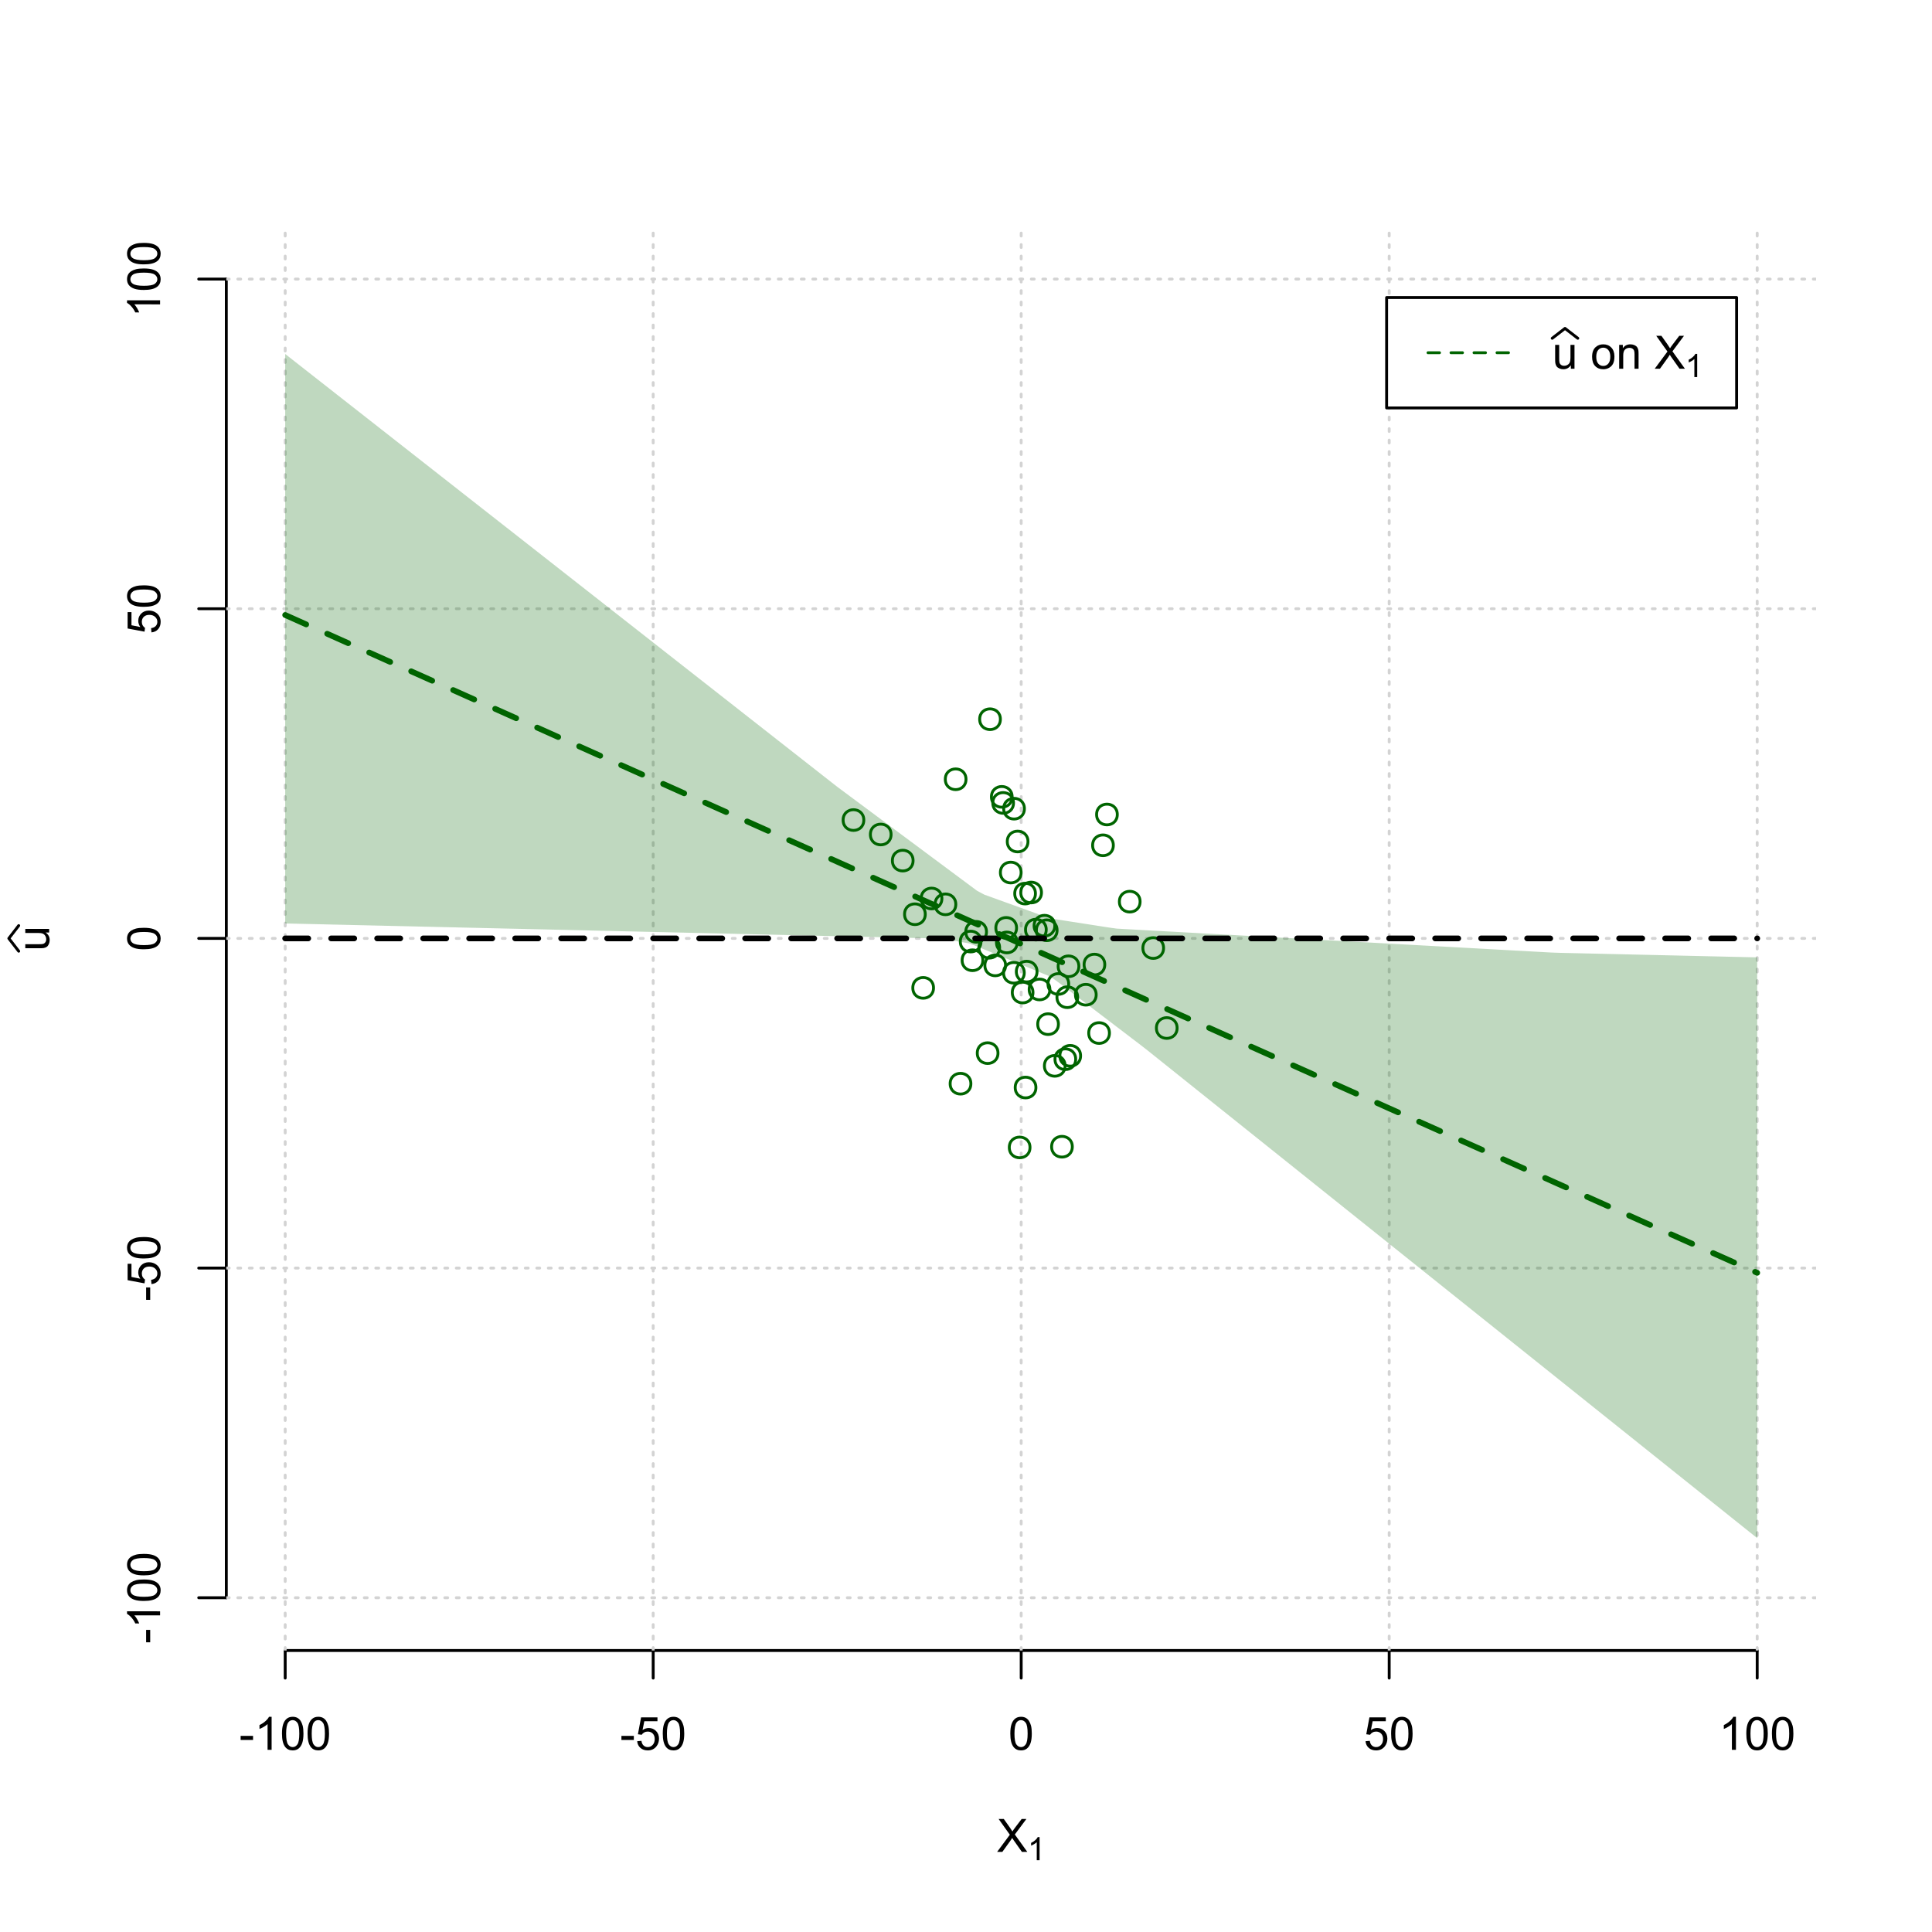 <?xml version="1.0" encoding="UTF-8"?>
<svg xmlns="http://www.w3.org/2000/svg" xmlns:xlink="http://www.w3.org/1999/xlink" width="504pt" height="504pt" viewBox="0 0 504 504" version="1.1">
<defs>
<g>
<symbol overflow="visible" id="glyph0-0">
<path style="stroke:none;" d="M 1.5 0 L 1.5 -7.5 L 7.5 -7.5 L 7.5 0 Z M 1.688 -0.188 L 7.312 -0.188 L 7.312 -7.312 L 1.688 -7.312 Z M 1.688 -0.188 "/>
</symbol>
<symbol overflow="visible" id="glyph0-1">
<path style="stroke:none;" d="M 0.055 0 L 3.375 -4.477 L 0.445 -8.59 L 1.797 -8.59 L 3.359 -6.387 C 3.68 -5.93 3.91 -5.578 4.047 -5.332 C 4.238 -5.645 4.465 -5.969 4.727 -6.312 L 6.457 -8.59 L 7.695 -8.59 L 4.676 -4.539 L 7.93 0 L 6.523 0 L 4.359 -3.062 C 4.238 -3.238 4.113 -3.43 3.984 -3.641 C 3.789 -3.324 3.652 -3.109 3.574 -2.992 L 1.418 0 Z M 0.055 0 "/>
</symbol>
<symbol overflow="visible" id="glyph0-2">
<path style="stroke:none;" d="M 0.383 -2.578 L 0.383 -3.641 L 3.621 -3.641 L 3.621 -2.578 Z M 0.383 -2.578 "/>
</symbol>
<symbol overflow="visible" id="glyph0-3">
<path style="stroke:none;" d="M 4.469 0 L 3.414 0 L 3.414 -6.719 C 3.16 -6.477 2.828 -6.234 2.414 -5.996 C 2 -5.75 1.629 -5.57 1.305 -5.449 L 1.305 -6.469 C 1.895 -6.742 2.41 -7.078 2.852 -7.477 C 3.293 -7.871 3.605 -8.254 3.789 -8.625 L 4.469 -8.625 Z M 4.469 0 "/>
</symbol>
<symbol overflow="visible" id="glyph0-4">
<path style="stroke:none;" d="M 0.5 -4.234 C 0.496 -5.246 0.602 -6.062 0.812 -6.688 C 1.02 -7.305 1.328 -7.785 1.742 -8.121 C 2.148 -8.457 2.668 -8.625 3.297 -8.625 C 3.758 -8.625 4.164 -8.531 4.512 -8.348 C 4.855 -8.16 5.141 -7.891 5.371 -7.543 C 5.594 -7.191 5.773 -6.766 5.906 -6.266 C 6.035 -5.762 6.098 -5.086 6.102 -4.234 C 6.098 -3.227 5.996 -2.414 5.789 -1.797 C 5.578 -1.176 5.266 -0.695 4.859 -0.359 C 4.445 -0.02 3.926 0.145 3.297 0.148 C 2.465 0.145 1.816 -0.148 1.348 -0.742 C 0.781 -1.457 0.496 -2.621 0.5 -4.234 Z M 1.582 -4.234 C 1.582 -2.824 1.746 -1.887 2.074 -1.418 C 2.402 -0.949 2.809 -0.715 3.297 -0.719 C 3.777 -0.715 4.184 -0.949 4.52 -1.422 C 4.848 -1.887 5.016 -2.824 5.016 -4.234 C 5.016 -5.648 4.848 -6.59 4.52 -7.055 C 4.184 -7.516 3.773 -7.746 3.289 -7.75 C 2.801 -7.746 2.414 -7.543 2.125 -7.137 C 1.762 -6.613 1.582 -5.645 1.582 -4.234 Z M 1.582 -4.234 "/>
</symbol>
<symbol overflow="visible" id="glyph0-5">
<path style="stroke:none;" d="M 0.5 -2.25 L 1.605 -2.344 C 1.684 -1.805 1.871 -1.398 2.176 -1.125 C 2.473 -0.852 2.836 -0.715 3.258 -0.719 C 3.766 -0.715 4.195 -0.906 4.547 -1.293 C 4.898 -1.672 5.074 -2.18 5.074 -2.82 C 5.074 -3.414 4.902 -3.891 4.566 -4.242 C 4.227 -4.59 3.785 -4.762 3.242 -4.766 C 2.898 -4.762 2.594 -4.684 2.32 -4.531 C 2.047 -4.375 1.832 -4.176 1.676 -3.93 L 0.688 -4.062 L 1.516 -8.473 L 5.789 -8.473 L 5.789 -7.465 L 2.359 -7.465 L 1.898 -5.156 C 2.414 -5.516 2.953 -5.695 3.523 -5.695 C 4.27 -5.695 4.902 -5.434 5.422 -4.914 C 5.934 -4.395 6.191 -3.727 6.195 -2.914 C 6.191 -2.133 5.965 -1.461 5.516 -0.898 C 4.961 -0.199 4.211 0.145 3.258 0.148 C 2.477 0.145 1.836 -0.07 1.344 -0.508 C 0.844 -0.941 0.562 -1.523 0.5 -2.25 Z M 0.5 -2.25 "/>
</symbol>
<symbol overflow="visible" id="glyph0-6">
<path style="stroke:none;" d="M 4.867 0 L 4.867 -0.914 C 4.379 -0.211 3.723 0.141 2.895 0.141 C 2.527 0.141 2.184 0.07 1.867 -0.07 C 1.547 -0.211 1.309 -0.387 1.156 -0.602 C 1 -0.812 0.895 -1.074 0.832 -1.383 C 0.785 -1.59 0.762 -1.918 0.766 -2.367 L 0.766 -6.223 L 1.82 -6.223 L 1.82 -2.773 C 1.816 -2.219 1.84 -1.848 1.887 -1.656 C 1.949 -1.379 2.09 -1.16 2.309 -1.004 C 2.523 -0.84 2.789 -0.762 3.105 -0.766 C 3.418 -0.762 3.715 -0.844 3.996 -1.008 C 4.273 -1.172 4.469 -1.391 4.586 -1.672 C 4.699 -1.949 4.758 -2.355 4.758 -2.891 L 4.758 -6.223 L 5.812 -6.223 L 5.812 0 Z M 4.867 0 "/>
</symbol>
<symbol overflow="visible" id="glyph0-7">
<path style="stroke:none;" d=""/>
</symbol>
<symbol overflow="visible" id="glyph0-8">
<path style="stroke:none;" d="M 0.398 -3.109 C 0.398 -4.262 0.719 -5.117 1.359 -5.672 C 1.895 -6.133 2.547 -6.363 3.316 -6.363 C 4.172 -6.363 4.871 -6.082 5.414 -5.52 C 5.953 -4.957 6.223 -4.184 6.227 -3.199 C 6.223 -2.398 6.102 -1.766 5.867 -1.309 C 5.625 -0.848 5.277 -0.492 4.82 -0.238 C 4.359 0.016 3.859 0.141 3.316 0.141 C 2.441 0.141 1.734 -0.137 1.203 -0.695 C 0.664 -1.254 0.398 -2.059 0.398 -3.109 Z M 1.484 -3.109 C 1.48 -2.309 1.656 -1.711 2.004 -1.32 C 2.348 -0.922 2.785 -0.727 3.316 -0.727 C 3.84 -0.727 4.273 -0.926 4.621 -1.324 C 4.969 -1.723 5.145 -2.328 5.145 -3.148 C 5.145 -3.914 4.969 -4.496 4.617 -4.895 C 4.266 -5.289 3.832 -5.488 3.316 -5.492 C 2.785 -5.488 2.348 -5.293 2.004 -4.898 C 1.656 -4.5 1.48 -3.902 1.484 -3.109 Z M 1.484 -3.109 "/>
</symbol>
<symbol overflow="visible" id="glyph0-9">
<path style="stroke:none;" d="M 0.789 0 L 0.789 -6.223 L 1.742 -6.223 L 1.742 -5.336 C 2.195 -6.02 2.855 -6.363 3.719 -6.363 C 4.09 -6.363 4.434 -6.293 4.754 -6.16 C 5.066 -6.023 5.305 -5.848 5.461 -5.633 C 5.617 -5.41 5.727 -5.152 5.789 -4.852 C 5.828 -4.656 5.848 -4.312 5.848 -3.828 L 5.848 0 L 4.793 0 L 4.793 -3.785 C 4.793 -4.215 4.75 -4.535 4.668 -4.75 C 4.586 -4.961 4.441 -5.129 4.234 -5.258 C 4.023 -5.383 3.777 -5.449 3.5 -5.449 C 3.047 -5.449 2.66 -5.305 2.332 -5.02 C 2.004 -4.734 1.84 -4.195 1.844 -3.398 L 1.844 0 Z M 0.789 0 "/>
</symbol>
<symbol overflow="visible" id="glyph1-0">
<path style="stroke:none;" d="M 1.051 0 L 1.051 -5.25 L 5.25 -5.25 L 5.25 0 Z M 1.18 -0.133 L 5.117 -0.133 L 5.117 -5.117 L 1.18 -5.117 Z M 1.18 -0.133 "/>
</symbol>
<symbol overflow="visible" id="glyph1-1">
<path style="stroke:none;" d="M 3.129 0 L 2.391 0 L 2.391 -4.703 C 2.211 -4.531 1.977 -4.363 1.691 -4.195 C 1.398 -4.023 1.141 -3.895 0.914 -3.812 L 0.914 -4.527 C 1.328 -4.719 1.688 -4.953 1.996 -5.234 C 2.305 -5.508 2.523 -5.777 2.652 -6.039 L 3.129 -6.039 Z M 3.129 0 "/>
</symbol>
<symbol overflow="visible" id="glyph2-0">
<path style="stroke:none;" d="M 0 -1.5 L -7.5 -1.5 L -7.5 -7.5 L 0 -7.5 Z M -0.188 -1.688 L -0.188 -7.312 L -7.312 -7.312 L -7.312 -1.688 Z M -0.188 -1.688 "/>
</symbol>
<symbol overflow="visible" id="glyph2-1">
<path style="stroke:none;" d="M 0 -4.867 L -0.914 -4.867 C -0.211 -4.379 0.141 -3.723 0.141 -2.895 C 0.141 -2.527 0.07 -2.184 -0.07 -1.867 C -0.211 -1.547 -0.387 -1.309 -0.598 -1.156 C -0.809 -1 -1.07 -0.895 -1.383 -0.832 C -1.59 -0.789 -1.918 -0.766 -2.367 -0.77 L -6.223 -0.77 L -6.223 -1.824 L -2.773 -1.824 C -2.219 -1.82 -1.848 -1.844 -1.656 -1.887 C -1.379 -1.949 -1.16 -2.09 -1.004 -2.309 C -0.84 -2.523 -0.762 -2.789 -0.766 -3.105 C -0.762 -3.418 -0.844 -3.715 -1.008 -3.996 C -1.172 -4.273 -1.391 -4.469 -1.672 -4.586 C -1.945 -4.699 -2.352 -4.758 -2.887 -4.758 L -6.223 -4.758 L -6.223 -5.812 L 0 -5.812 Z M 0 -4.867 "/>
</symbol>
<symbol overflow="visible" id="glyph2-2">
<path style="stroke:none;" d="M -2.578 -0.383 L -3.641 -0.383 L -3.641 -3.621 L -2.578 -3.621 Z M -2.578 -0.383 "/>
</symbol>
<symbol overflow="visible" id="glyph2-3">
<path style="stroke:none;" d="M 0 -4.469 L 0 -3.414 L -6.719 -3.418 C -6.477 -3.16 -6.234 -2.828 -5.996 -2.418 C -5.75 -2.004 -5.57 -1.633 -5.449 -1.309 L -6.469 -1.309 C -6.742 -1.895 -7.078 -2.41 -7.477 -2.852 C -7.871 -3.293 -8.254 -3.605 -8.625 -3.793 L -8.625 -4.473 Z M 0 -4.469 "/>
</symbol>
<symbol overflow="visible" id="glyph2-4">
<path style="stroke:none;" d="M -4.234 -0.5 C -5.246 -0.496 -6.062 -0.602 -6.688 -0.812 C -7.305 -1.02 -7.785 -1.328 -8.121 -1.742 C -8.457 -2.152 -8.625 -2.672 -8.625 -3.301 C -8.625 -3.758 -8.531 -4.164 -8.348 -4.512 C -8.16 -4.859 -7.891 -5.145 -7.543 -5.371 C -7.191 -5.594 -6.766 -5.773 -6.266 -5.906 C -5.762 -6.035 -5.086 -6.098 -4.234 -6.102 C -3.223 -6.098 -2.41 -5.996 -1.793 -5.789 C -1.176 -5.578 -0.695 -5.266 -0.359 -4.859 C -0.02 -4.445 0.145 -3.926 0.148 -3.297 C 0.145 -2.465 -0.148 -1.816 -0.742 -1.348 C -1.457 -0.781 -2.621 -0.496 -4.234 -0.5 Z M -4.234 -1.582 C -2.824 -1.582 -1.887 -1.746 -1.418 -2.074 C -0.949 -2.402 -0.715 -2.809 -0.719 -3.297 C -0.715 -3.777 -0.949 -4.184 -1.422 -4.52 C -1.887 -4.848 -2.824 -5.016 -4.234 -5.016 C -5.648 -5.016 -6.59 -4.848 -7.055 -4.52 C -7.516 -4.188 -7.746 -3.777 -7.75 -3.289 C -7.746 -2.801 -7.543 -2.414 -7.137 -2.129 C -6.613 -1.762 -5.645 -1.582 -4.234 -1.582 Z M -4.234 -1.582 "/>
</symbol>
<symbol overflow="visible" id="glyph2-5">
<path style="stroke:none;" d="M -2.25 -0.5 L -2.344 -1.605 C -1.805 -1.684 -1.398 -1.871 -1.125 -2.176 C -0.852 -2.473 -0.715 -2.836 -0.719 -3.258 C -0.715 -3.766 -0.906 -4.195 -1.293 -4.547 C -1.672 -4.898 -2.18 -5.074 -2.816 -5.074 C -3.414 -5.074 -3.891 -4.902 -4.242 -4.566 C -4.59 -4.227 -4.762 -3.785 -4.766 -3.242 C -4.762 -2.898 -4.684 -2.594 -4.531 -2.32 C -4.375 -2.047 -4.176 -1.832 -3.93 -1.676 L -4.062 -0.688 L -8.473 -1.52 L -8.473 -5.789 L -7.465 -5.789 L -7.465 -2.363 L -5.156 -1.898 C -5.516 -2.414 -5.695 -2.953 -5.695 -3.523 C -5.695 -4.27 -5.434 -4.902 -4.914 -5.422 C -4.395 -5.934 -3.727 -6.191 -2.91 -6.195 C -2.133 -6.191 -1.461 -5.965 -0.895 -5.516 C -0.199 -4.961 0.145 -4.211 0.148 -3.258 C 0.145 -2.477 -0.07 -1.836 -0.508 -1.344 C -0.941 -0.848 -1.523 -0.566 -2.25 -0.5 Z M -2.25 -0.5 "/>
</symbol>
</g>
<clipPath id="clip1">
  <path d="M 74 59.039 L 75 59.039 L 75 430.559 L 74 430.559 Z M 74 59.039 "/>
</clipPath>
<clipPath id="clip2">
  <path d="M 170 59.039 L 171 59.039 L 171 430.559 L 170 430.559 Z M 170 59.039 "/>
</clipPath>
<clipPath id="clip3">
  <path d="M 266 59.039 L 267 59.039 L 267 430.559 L 266 430.559 Z M 266 59.039 "/>
</clipPath>
<clipPath id="clip4">
  <path d="M 362 59.039 L 363 59.039 L 363 430.559 L 362 430.559 Z M 362 59.039 "/>
</clipPath>
<clipPath id="clip5">
  <path d="M 458 59.039 L 459 59.039 L 459 430.559 L 458 430.559 Z M 458 59.039 "/>
</clipPath>
<clipPath id="clip6">
  <path d="M 59.039 416 L 473.758 416 L 473.758 418 L 59.039 418 Z M 59.039 416 "/>
</clipPath>
<clipPath id="clip7">
  <path d="M 59.039 330 L 473.758 330 L 473.758 332 L 59.039 332 Z M 59.039 330 "/>
</clipPath>
<clipPath id="clip8">
  <path d="M 59.039 244 L 473.758 244 L 473.758 246 L 59.039 246 Z M 59.039 244 "/>
</clipPath>
<clipPath id="clip9">
  <path d="M 59.039 158 L 473.758 158 L 473.758 160 L 59.039 160 Z M 59.039 158 "/>
</clipPath>
<clipPath id="clip10">
  <path d="M 59.039 72 L 473.758 72 L 473.758 74 L 59.039 74 Z M 59.039 72 "/>
</clipPath>
</defs>
<g id="surface2046">
<rect x="0" y="0" width="504" height="504" style="fill:rgb(100%,100%,100%);fill-opacity:1;stroke:none;"/>
<g style="fill:rgb(0%,0%,0%);fill-opacity:1;">
  <use xlink:href="#glyph0-1" x="260.062" y="483.102"/>
</g>
<g style="fill:rgb(0%,0%,0%);fill-opacity:1;">
  <use xlink:href="#glyph1-1" x="268.066" y="485.281"/>
</g>
<g style="fill:rgb(0%,0%,0%);fill-opacity:1;">
  <use xlink:href="#glyph2-1" x="12.82" y="248.137"/>
</g>
<path style="fill:none;stroke-width:0.75;stroke-linecap:round;stroke-linejoin:round;stroke:rgb(0%,0%,0%);stroke-opacity:1;stroke-miterlimit:10;" d="M 4.879 248.137 L 2.301 244.801 L 4.879 241.465 "/>
<path style="fill:none;stroke-width:0.75;stroke-linecap:round;stroke-linejoin:round;stroke:rgb(0%,0%,0%);stroke-opacity:1;stroke-miterlimit:10;" d="M 74.398 430.559 L 458.398 430.559 "/>
<path style="fill:none;stroke-width:0.75;stroke-linecap:round;stroke-linejoin:round;stroke:rgb(0%,0%,0%);stroke-opacity:1;stroke-miterlimit:10;" d="M 74.398 430.559 L 74.398 437.762 "/>
<path style="fill:none;stroke-width:0.75;stroke-linecap:round;stroke-linejoin:round;stroke:rgb(0%,0%,0%);stroke-opacity:1;stroke-miterlimit:10;" d="M 170.398 430.559 L 170.398 437.762 "/>
<path style="fill:none;stroke-width:0.75;stroke-linecap:round;stroke-linejoin:round;stroke:rgb(0%,0%,0%);stroke-opacity:1;stroke-miterlimit:10;" d="M 266.398 430.559 L 266.398 437.762 "/>
<path style="fill:none;stroke-width:0.75;stroke-linecap:round;stroke-linejoin:round;stroke:rgb(0%,0%,0%);stroke-opacity:1;stroke-miterlimit:10;" d="M 362.398 430.559 L 362.398 437.762 "/>
<path style="fill:none;stroke-width:0.75;stroke-linecap:round;stroke-linejoin:round;stroke:rgb(0%,0%,0%);stroke-opacity:1;stroke-miterlimit:10;" d="M 458.398 430.559 L 458.398 437.762 "/>
<g style="fill:rgb(0%,0%,0%);fill-opacity:1;">
  <use xlink:href="#glyph0-2" x="62.391" y="456.48"/>
  <use xlink:href="#glyph0-3" x="66.387" y="456.48"/>
  <use xlink:href="#glyph0-4" x="73.061" y="456.48"/>
  <use xlink:href="#glyph0-4" x="79.734" y="456.48"/>
</g>
<g style="fill:rgb(0%,0%,0%);fill-opacity:1;">
  <use xlink:href="#glyph0-2" x="161.727" y="456.48"/>
  <use xlink:href="#glyph0-5" x="165.723" y="456.48"/>
  <use xlink:href="#glyph0-4" x="172.396" y="456.48"/>
</g>
<g style="fill:rgb(0%,0%,0%);fill-opacity:1;">
  <use xlink:href="#glyph0-4" x="263.062" y="456.48"/>
</g>
<g style="fill:rgb(0%,0%,0%);fill-opacity:1;">
  <use xlink:href="#glyph0-5" x="355.727" y="456.48"/>
  <use xlink:href="#glyph0-4" x="362.4" y="456.48"/>
</g>
<g style="fill:rgb(0%,0%,0%);fill-opacity:1;">
  <use xlink:href="#glyph0-3" x="448.387" y="456.48"/>
  <use xlink:href="#glyph0-4" x="455.061" y="456.48"/>
  <use xlink:href="#glyph0-4" x="461.734" y="456.48"/>
</g>
<path style="fill:none;stroke-width:0.75;stroke-linecap:round;stroke-linejoin:round;stroke:rgb(0%,0%,0%);stroke-opacity:1;stroke-miterlimit:10;" d="M 59.039 416.801 L 59.039 72.801 "/>
<path style="fill:none;stroke-width:0.75;stroke-linecap:round;stroke-linejoin:round;stroke:rgb(0%,0%,0%);stroke-opacity:1;stroke-miterlimit:10;" d="M 59.039 416.801 L 51.84 416.801 "/>
<path style="fill:none;stroke-width:0.75;stroke-linecap:round;stroke-linejoin:round;stroke:rgb(0%,0%,0%);stroke-opacity:1;stroke-miterlimit:10;" d="M 59.039 330.801 L 51.84 330.801 "/>
<path style="fill:none;stroke-width:0.75;stroke-linecap:round;stroke-linejoin:round;stroke:rgb(0%,0%,0%);stroke-opacity:1;stroke-miterlimit:10;" d="M 59.039 244.801 L 51.84 244.801 "/>
<path style="fill:none;stroke-width:0.75;stroke-linecap:round;stroke-linejoin:round;stroke:rgb(0%,0%,0%);stroke-opacity:1;stroke-miterlimit:10;" d="M 59.039 158.801 L 51.84 158.801 "/>
<path style="fill:none;stroke-width:0.75;stroke-linecap:round;stroke-linejoin:round;stroke:rgb(0%,0%,0%);stroke-opacity:1;stroke-miterlimit:10;" d="M 59.039 72.801 L 51.84 72.801 "/>
<g style="fill:rgb(0%,0%,0%);fill-opacity:1;">
  <use xlink:href="#glyph2-2" x="41.762" y="428.809"/>
  <use xlink:href="#glyph2-3" x="41.762" y="424.812"/>
  <use xlink:href="#glyph2-4" x="41.762" y="418.139"/>
  <use xlink:href="#glyph2-4" x="41.762" y="411.465"/>
</g>
<g style="fill:rgb(0%,0%,0%);fill-opacity:1;">
  <use xlink:href="#glyph2-2" x="41.762" y="339.473"/>
  <use xlink:href="#glyph2-5" x="41.762" y="335.477"/>
  <use xlink:href="#glyph2-4" x="41.762" y="328.803"/>
</g>
<g style="fill:rgb(0%,0%,0%);fill-opacity:1;">
  <use xlink:href="#glyph2-4" x="41.762" y="248.137"/>
</g>
<g style="fill:rgb(0%,0%,0%);fill-opacity:1;">
  <use xlink:href="#glyph2-5" x="41.762" y="165.473"/>
  <use xlink:href="#glyph2-4" x="41.762" y="158.799"/>
</g>
<g style="fill:rgb(0%,0%,0%);fill-opacity:1;">
  <use xlink:href="#glyph2-3" x="41.762" y="82.812"/>
  <use xlink:href="#glyph2-4" x="41.762" y="76.139"/>
  <use xlink:href="#glyph2-4" x="41.762" y="69.465"/>
</g>
<g clip-path="url(#clip1)" clip-rule="nonzero">
<path style="fill:none;stroke-width:0.75;stroke-linecap:round;stroke-linejoin:round;stroke:rgb(82.745%,82.745%,82.745%);stroke-opacity:1;stroke-dasharray:0.75,2.25;stroke-miterlimit:10;" d="M 74.398 430.559 L 74.398 59.039 "/>
</g>
<g clip-path="url(#clip2)" clip-rule="nonzero">
<path style="fill:none;stroke-width:0.75;stroke-linecap:round;stroke-linejoin:round;stroke:rgb(82.745%,82.745%,82.745%);stroke-opacity:1;stroke-dasharray:0.75,2.25;stroke-miterlimit:10;" d="M 170.398 430.559 L 170.398 59.039 "/>
</g>
<g clip-path="url(#clip3)" clip-rule="nonzero">
<path style="fill:none;stroke-width:0.75;stroke-linecap:round;stroke-linejoin:round;stroke:rgb(82.745%,82.745%,82.745%);stroke-opacity:1;stroke-dasharray:0.75,2.25;stroke-miterlimit:10;" d="M 266.398 430.559 L 266.398 59.039 "/>
</g>
<g clip-path="url(#clip4)" clip-rule="nonzero">
<path style="fill:none;stroke-width:0.75;stroke-linecap:round;stroke-linejoin:round;stroke:rgb(82.745%,82.745%,82.745%);stroke-opacity:1;stroke-dasharray:0.75,2.25;stroke-miterlimit:10;" d="M 362.398 430.559 L 362.398 59.039 "/>
</g>
<g clip-path="url(#clip5)" clip-rule="nonzero">
<path style="fill:none;stroke-width:0.75;stroke-linecap:round;stroke-linejoin:round;stroke:rgb(82.745%,82.745%,82.745%);stroke-opacity:1;stroke-dasharray:0.75,2.25;stroke-miterlimit:10;" d="M 458.398 430.559 L 458.398 59.039 "/>
</g>
<g clip-path="url(#clip6)" clip-rule="nonzero">
<path style="fill:none;stroke-width:0.75;stroke-linecap:round;stroke-linejoin:round;stroke:rgb(82.745%,82.745%,82.745%);stroke-opacity:1;stroke-dasharray:0.75,2.25;stroke-miterlimit:10;" d="M 59.039 416.801 L 473.762 416.801 "/>
</g>
<g clip-path="url(#clip7)" clip-rule="nonzero">
<path style="fill:none;stroke-width:0.75;stroke-linecap:round;stroke-linejoin:round;stroke:rgb(82.745%,82.745%,82.745%);stroke-opacity:1;stroke-dasharray:0.75,2.25;stroke-miterlimit:10;" d="M 59.039 330.801 L 473.762 330.801 "/>
</g>
<g clip-path="url(#clip8)" clip-rule="nonzero">
<path style="fill:none;stroke-width:0.75;stroke-linecap:round;stroke-linejoin:round;stroke:rgb(82.745%,82.745%,82.745%);stroke-opacity:1;stroke-dasharray:0.75,2.25;stroke-miterlimit:10;" d="M 59.039 244.801 L 473.762 244.801 "/>
</g>
<g clip-path="url(#clip9)" clip-rule="nonzero">
<path style="fill:none;stroke-width:0.75;stroke-linecap:round;stroke-linejoin:round;stroke:rgb(82.745%,82.745%,82.745%);stroke-opacity:1;stroke-dasharray:0.75,2.25;stroke-miterlimit:10;" d="M 59.039 158.801 L 473.762 158.801 "/>
</g>
<g clip-path="url(#clip10)" clip-rule="nonzero">
<path style="fill:none;stroke-width:0.75;stroke-linecap:round;stroke-linejoin:round;stroke:rgb(82.745%,82.745%,82.745%);stroke-opacity:1;stroke-dasharray:0.75,2.25;stroke-miterlimit:10;" d="M 59.039 72.801 L 473.762 72.801 "/>
</g>
<path style=" stroke:none;fill-rule:nonzero;fill:rgb(0%,39.216%,0%);fill-opacity:0.251;" d="M 74.398 72.801 L 74.398 92.348 L 76.32 93.852 L 78.238 95.359 L 80.16 96.863 L 82.078 98.367 L 84 99.875 L 85.922 101.379 L 87.84 102.887 L 89.762 104.391 L 91.68 105.895 L 93.602 107.402 L 95.52 108.906 L 97.441 110.41 L 99.359 111.918 L 101.281 113.422 L 103.199 114.93 L 105.121 116.434 L 107.039 117.938 L 108.961 119.445 L 110.879 120.949 L 112.801 122.453 L 114.719 123.961 L 116.641 125.465 L 118.559 126.969 L 120.48 128.477 L 122.398 129.98 L 124.32 131.488 L 126.238 132.992 L 128.16 134.496 L 130.078 136.004 L 133.922 139.012 L 135.84 140.52 L 137.762 142.023 L 139.68 143.527 L 141.602 145.035 L 143.52 146.539 L 145.441 148.047 L 147.359 149.551 L 149.281 151.055 L 151.199 152.562 L 153.121 154.066 L 155.039 155.57 L 156.961 157.078 L 158.879 158.582 L 160.801 160.09 L 162.719 161.594 L 164.641 163.098 L 166.559 164.605 L 168.48 166.109 L 170.398 167.613 L 172.32 169.121 L 174.238 170.625 L 176.16 172.129 L 178.078 173.637 L 180 175.141 L 181.922 176.648 L 183.84 178.152 L 185.762 179.656 L 187.68 181.164 L 189.602 182.668 L 191.52 184.172 L 193.441 185.68 L 195.359 187.184 L 197.281 188.688 L 199.199 190.195 L 201.121 191.699 L 203.039 193.207 L 204.961 194.711 L 206.879 196.215 L 208.801 197.723 L 210.719 199.227 L 212.641 200.73 L 214.559 202.238 L 216.48 203.742 L 218.398 205.242 L 220.32 206.672 L 222.238 208.098 L 224.16 209.527 L 226.078 210.953 L 228 212.383 L 229.922 213.809 L 231.84 215.238 L 233.762 216.668 L 235.68 218.094 L 237.602 219.523 L 239.52 220.949 L 241.441 222.379 L 243.359 223.805 L 245.281 225.234 L 247.199 226.66 L 249.121 228.09 L 251.039 229.516 L 252.961 230.945 L 254.879 232.371 L 256.801 233.395 L 258.719 234.086 L 260.641 234.781 L 262.559 235.477 L 264.48 236.168 L 266.398 236.863 L 268.32 237.559 L 270.238 238.25 L 272.16 238.945 L 274.078 239.598 L 276 239.898 L 277.922 240.195 L 279.84 240.496 L 281.762 240.793 L 283.68 241.094 L 285.602 241.391 L 287.52 241.691 L 289.441 241.988 L 291.359 242.25 L 293.281 242.355 L 295.199 242.461 L 297.121 242.57 L 299.039 242.676 L 300.961 242.781 L 302.879 242.887 L 304.801 242.992 L 306.719 243.098 L 308.641 243.203 L 310.559 243.309 L 312.48 243.414 L 314.398 243.52 L 316.32 243.625 L 318.238 243.73 L 320.16 243.836 L 322.078 243.941 L 325.922 244.152 L 327.84 244.258 L 329.762 244.363 L 331.68 244.469 L 333.602 244.574 L 335.52 244.68 L 337.441 244.785 L 339.359 244.891 L 341.281 244.996 L 343.199 245.105 L 345.121 245.211 L 347.039 245.316 L 348.961 245.422 L 350.879 245.527 L 352.801 245.633 L 354.719 245.738 L 356.641 245.844 L 358.559 245.949 L 360.48 246.055 L 362.398 246.16 L 364.32 246.266 L 366.238 246.371 L 368.16 246.477 L 370.078 246.582 L 373.922 246.793 L 375.84 246.898 L 377.762 247.004 L 379.68 247.109 L 381.602 247.215 L 383.52 247.32 L 385.441 247.426 L 387.359 247.531 L 389.281 247.637 L 391.199 247.746 L 393.121 247.852 L 395.039 247.957 L 396.961 248.062 L 398.879 248.168 L 400.801 248.273 L 402.719 248.379 L 404.641 248.484 L 406.559 248.555 L 408.48 248.602 L 410.398 248.645 L 412.32 248.688 L 414.238 248.734 L 416.16 248.777 L 418.078 248.82 L 420 248.867 L 421.922 248.91 L 423.84 248.953 L 425.762 249 L 427.68 249.043 L 429.602 249.086 L 431.52 249.133 L 433.441 249.176 L 435.359 249.219 L 437.281 249.262 L 439.199 249.309 L 441.121 249.352 L 443.039 249.395 L 444.961 249.441 L 446.879 249.484 L 448.801 249.527 L 450.719 249.574 L 452.641 249.617 L 454.559 249.66 L 456.48 249.707 L 458.398 249.75 L 458.398 416.801 L 458.398 401.254 L 456.48 399.719 L 454.559 398.184 L 452.641 396.648 L 450.719 395.109 L 448.801 393.574 L 446.879 392.039 L 444.961 390.504 L 443.039 388.965 L 441.121 387.43 L 439.199 385.895 L 437.281 384.359 L 435.359 382.824 L 433.441 381.285 L 431.52 379.75 L 429.602 378.215 L 427.68 376.68 L 425.762 375.141 L 423.84 373.605 L 421.922 372.07 L 418.078 369 L 416.16 367.461 L 414.238 365.926 L 412.32 364.391 L 410.398 362.855 L 408.48 361.316 L 406.559 359.781 L 404.641 358.246 L 402.719 356.711 L 400.801 355.172 L 398.879 353.637 L 396.961 352.102 L 395.039 350.566 L 393.121 349.031 L 391.199 347.492 L 389.281 345.957 L 387.359 344.422 L 385.441 342.887 L 383.52 341.348 L 381.602 339.812 L 379.68 338.277 L 377.762 336.742 L 375.84 335.207 L 373.922 333.668 L 370.078 330.598 L 368.16 329.062 L 366.238 327.523 L 364.32 325.988 L 362.398 324.453 L 360.48 322.918 L 358.559 321.383 L 356.641 319.844 L 354.719 318.309 L 352.801 316.773 L 350.879 315.238 L 348.961 313.699 L 347.039 312.164 L 345.121 310.629 L 343.199 309.094 L 341.281 307.555 L 339.359 306.02 L 337.441 304.484 L 335.52 302.949 L 333.602 301.414 L 331.68 299.875 L 329.762 298.34 L 327.84 296.805 L 325.922 295.27 L 324 293.73 L 322.078 292.195 L 320.16 290.66 L 318.238 289.125 L 316.32 287.59 L 314.398 286.051 L 312.48 284.516 L 310.559 282.98 L 308.641 281.445 L 306.719 279.906 L 304.801 278.371 L 302.879 276.836 L 300.961 275.301 L 299.039 273.766 L 297.121 272.281 L 295.199 270.82 L 293.281 269.355 L 291.359 267.895 L 289.441 266.43 L 287.52 264.965 L 285.602 263.504 L 283.68 262.039 L 281.762 260.578 L 279.84 259.113 L 277.922 257.648 L 276 256.188 L 274.078 254.793 L 272.16 254.004 L 270.238 253.215 L 268.32 252.426 L 266.398 251.637 L 264.48 250.848 L 262.559 250.055 L 260.641 249.266 L 258.719 248.477 L 256.801 247.688 L 254.879 246.898 L 252.961 246.133 L 251.039 245.785 L 249.121 245.438 L 247.199 245.09 L 245.281 244.84 L 243.359 244.797 L 241.441 244.75 L 239.52 244.707 L 237.602 244.664 L 235.68 244.617 L 233.762 244.574 L 231.84 244.531 L 229.922 244.484 L 226.078 244.398 L 224.16 244.352 L 222.238 244.309 L 220.32 244.266 L 218.398 244.219 L 216.48 244.176 L 214.559 244.133 L 212.641 244.086 L 210.719 244.043 L 208.801 244 L 206.879 243.953 L 204.961 243.91 L 203.039 243.867 L 201.121 243.82 L 199.199 243.777 L 197.281 243.734 L 195.359 243.688 L 193.441 243.645 L 191.52 243.602 L 189.602 243.555 L 187.68 243.512 L 185.762 243.469 L 183.84 243.422 L 181.922 243.379 L 180 243.336 L 178.078 243.289 L 176.16 243.246 L 174.238 243.203 L 172.32 243.156 L 170.398 243.113 L 168.48 243.07 L 166.559 243.027 L 164.641 242.98 L 162.719 242.938 L 160.801 242.895 L 158.879 242.848 L 156.961 242.805 L 155.039 242.762 L 153.121 242.715 L 151.199 242.672 L 149.281 242.629 L 147.359 242.582 L 145.441 242.539 L 143.52 242.496 L 141.602 242.449 L 139.68 242.406 L 137.762 242.363 L 135.84 242.316 L 133.922 242.273 L 132 242.23 L 130.078 242.184 L 128.16 242.141 L 126.238 242.098 L 124.32 242.051 L 122.398 242.008 L 120.48 241.965 L 118.559 241.918 L 116.641 241.875 L 114.719 241.832 L 112.801 241.785 L 110.879 241.742 L 108.961 241.699 L 107.039 241.652 L 105.121 241.609 L 103.199 241.566 L 101.281 241.52 L 99.359 241.477 L 97.441 241.434 L 95.52 241.387 L 93.602 241.344 L 91.68 241.301 L 89.762 241.254 L 87.84 241.211 L 85.922 241.168 L 84 241.121 L 82.078 241.078 L 80.16 241.035 L 78.238 240.992 L 76.32 240.945 L 74.398 240.902 Z M 74.398 72.801 "/>
<path style="fill:none;stroke-width:0.75;stroke-linecap:round;stroke-linejoin:round;stroke:rgb(0%,39.216%,0%);stroke-opacity:1;stroke-miterlimit:10;" d="M 264.035 207.875 C 264.035 211.473 258.633 211.473 258.633 207.875 C 258.633 204.273 264.035 204.273 264.035 207.875 "/>
<path style="fill:none;stroke-width:0.75;stroke-linecap:round;stroke-linejoin:round;stroke:rgb(0%,39.216%,0%);stroke-opacity:1;stroke-miterlimit:10;" d="M 232.457 217.691 C 232.457 221.293 227.059 221.293 227.059 217.691 C 227.059 214.094 232.457 214.094 232.457 217.691 "/>
<path style="fill:none;stroke-width:0.75;stroke-linecap:round;stroke-linejoin:round;stroke:rgb(0%,39.216%,0%);stroke-opacity:1;stroke-miterlimit:10;" d="M 260.77 247.23 C 260.77 250.832 255.371 250.832 255.371 247.23 C 255.371 243.633 260.77 243.633 260.77 247.23 "/>
<path style="fill:none;stroke-width:0.75;stroke-linecap:round;stroke-linejoin:round;stroke:rgb(0%,39.216%,0%);stroke-opacity:1;stroke-miterlimit:10;" d="M 276.109 267.168 C 276.109 270.766 270.711 270.766 270.711 267.168 C 270.711 263.566 276.109 263.566 276.109 267.168 "/>
<path style="fill:none;stroke-width:0.75;stroke-linecap:round;stroke-linejoin:round;stroke:rgb(0%,39.216%,0%);stroke-opacity:1;stroke-miterlimit:10;" d="M 290.434 220.516 C 290.434 224.117 285.031 224.117 285.031 220.516 C 285.031 216.914 290.434 216.914 290.434 220.516 "/>
<path style="fill:none;stroke-width:0.75;stroke-linecap:round;stroke-linejoin:round;stroke:rgb(0%,39.216%,0%);stroke-opacity:1;stroke-miterlimit:10;" d="M 268.168 219.523 C 268.168 223.125 262.77 223.125 262.77 219.523 C 262.77 215.926 268.168 215.926 268.168 219.523 "/>
<path style="fill:none;stroke-width:0.75;stroke-linecap:round;stroke-linejoin:round;stroke:rgb(0%,39.216%,0%);stroke-opacity:1;stroke-miterlimit:10;" d="M 270.113 233.105 C 270.113 236.707 264.715 236.707 264.715 233.105 C 264.715 229.508 270.113 229.508 270.113 233.105 "/>
<path style="fill:none;stroke-width:0.75;stroke-linecap:round;stroke-linejoin:round;stroke:rgb(0%,39.216%,0%);stroke-opacity:1;stroke-miterlimit:10;" d="M 279.734 299.145 C 279.734 302.746 274.336 302.746 274.336 299.145 C 274.336 295.543 279.734 295.543 279.734 299.145 "/>
<path style="fill:none;stroke-width:0.75;stroke-linecap:round;stroke-linejoin:round;stroke:rgb(0%,39.216%,0%);stroke-opacity:1;stroke-miterlimit:10;" d="M 280.617 276.316 C 280.617 279.914 275.215 279.914 275.215 276.316 C 275.215 272.715 280.617 272.715 280.617 276.316 "/>
<path style="fill:none;stroke-width:0.75;stroke-linecap:round;stroke-linejoin:round;stroke:rgb(0%,39.216%,0%);stroke-opacity:1;stroke-miterlimit:10;" d="M 277.855 278.047 C 277.855 281.648 272.457 281.648 272.457 278.047 C 272.457 274.445 277.855 274.445 277.855 278.047 "/>
<path style="fill:none;stroke-width:0.75;stroke-linecap:round;stroke-linejoin:round;stroke:rgb(0%,39.216%,0%);stroke-opacity:1;stroke-miterlimit:10;" d="M 265.352 245.859 C 265.352 249.461 259.949 249.461 259.949 245.859 C 259.949 242.258 265.352 242.258 265.352 245.859 "/>
<path style="fill:none;stroke-width:0.75;stroke-linecap:round;stroke-linejoin:round;stroke:rgb(0%,39.216%,0%);stroke-opacity:1;stroke-miterlimit:10;" d="M 260.969 187.621 C 260.969 191.223 255.566 191.223 255.566 187.621 C 255.566 184.023 260.969 184.023 260.969 187.621 "/>
<path style="fill:none;stroke-width:0.75;stroke-linecap:round;stroke-linejoin:round;stroke:rgb(0%,39.216%,0%);stroke-opacity:1;stroke-miterlimit:10;" d="M 241.375 238.496 C 241.375 242.098 235.973 242.098 235.973 238.496 C 235.973 234.898 241.375 234.898 241.375 238.496 "/>
<path style="fill:none;stroke-width:0.75;stroke-linecap:round;stroke-linejoin:round;stroke:rgb(0%,39.216%,0%);stroke-opacity:1;stroke-miterlimit:10;" d="M 225.344 213.926 C 225.344 217.527 219.945 217.527 219.945 213.926 C 219.945 210.328 225.344 210.328 225.344 213.926 "/>
<path style="fill:none;stroke-width:0.75;stroke-linecap:round;stroke-linejoin:round;stroke:rgb(0%,39.216%,0%);stroke-opacity:1;stroke-miterlimit:10;" d="M 275.164 241.484 C 275.164 245.086 269.766 245.086 269.766 241.484 C 269.766 237.887 275.164 237.887 275.164 241.484 "/>
<path style="fill:none;stroke-width:0.75;stroke-linecap:round;stroke-linejoin:round;stroke:rgb(0%,39.216%,0%);stroke-opacity:1;stroke-miterlimit:10;" d="M 256.391 250.5 C 256.391 254.102 250.988 254.102 250.988 250.5 C 250.988 246.898 256.391 246.898 256.391 250.5 "/>
<path style="fill:none;stroke-width:0.75;stroke-linecap:round;stroke-linejoin:round;stroke:rgb(0%,39.216%,0%);stroke-opacity:1;stroke-miterlimit:10;" d="M 291.469 212.477 C 291.469 216.078 286.07 216.078 286.07 212.477 C 286.07 208.879 291.469 208.879 291.469 212.477 "/>
<path style="fill:none;stroke-width:0.75;stroke-linecap:round;stroke-linejoin:round;stroke:rgb(0%,39.216%,0%);stroke-opacity:1;stroke-miterlimit:10;" d="M 278.793 256.688 C 278.793 260.289 273.391 260.289 273.391 256.688 C 273.391 253.09 278.793 253.09 278.793 256.688 "/>
<path style="fill:none;stroke-width:0.75;stroke-linecap:round;stroke-linejoin:round;stroke:rgb(0%,39.216%,0%);stroke-opacity:1;stroke-miterlimit:10;" d="M 272.93 242.512 C 272.93 246.113 267.531 246.113 267.531 242.512 C 267.531 238.914 272.93 238.914 272.93 242.512 "/>
<path style="fill:none;stroke-width:0.75;stroke-linecap:round;stroke-linejoin:round;stroke:rgb(0%,39.216%,0%);stroke-opacity:1;stroke-miterlimit:10;" d="M 257.344 243.086 C 257.344 246.688 251.945 246.688 251.945 243.086 C 251.945 239.488 257.344 239.488 257.344 243.086 "/>
<path style="fill:none;stroke-width:0.75;stroke-linecap:round;stroke-linejoin:round;stroke:rgb(0%,39.216%,0%);stroke-opacity:1;stroke-miterlimit:10;" d="M 281.129 260.141 C 281.129 263.742 275.727 263.742 275.727 260.141 C 275.727 256.539 281.129 256.539 281.129 260.141 "/>
<path style="fill:none;stroke-width:0.75;stroke-linecap:round;stroke-linejoin:round;stroke:rgb(0%,39.216%,0%);stroke-opacity:1;stroke-miterlimit:10;" d="M 288.203 251.629 C 288.203 255.227 282.805 255.227 282.805 251.629 C 282.805 248.027 288.203 248.027 288.203 251.629 "/>
<path style="fill:none;stroke-width:0.75;stroke-linecap:round;stroke-linejoin:round;stroke:rgb(0%,39.216%,0%);stroke-opacity:1;stroke-miterlimit:10;" d="M 273.883 258.117 C 273.883 261.719 268.484 261.719 268.484 258.117 C 268.484 254.52 273.883 254.52 273.883 258.117 "/>
<path style="fill:none;stroke-width:0.75;stroke-linecap:round;stroke-linejoin:round;stroke:rgb(0%,39.216%,0%);stroke-opacity:1;stroke-miterlimit:10;" d="M 265.188 242.059 C 265.188 245.66 259.785 245.66 259.785 242.059 C 259.785 238.461 265.188 238.461 265.188 242.059 "/>
<path style="fill:none;stroke-width:0.75;stroke-linecap:round;stroke-linejoin:round;stroke:rgb(0%,39.216%,0%);stroke-opacity:1;stroke-miterlimit:10;" d="M 243.527 257.707 C 243.527 261.305 238.125 261.305 238.125 257.707 C 238.125 254.105 243.527 254.105 243.527 257.707 "/>
<path style="fill:none;stroke-width:0.75;stroke-linecap:round;stroke-linejoin:round;stroke:rgb(0%,39.216%,0%);stroke-opacity:1;stroke-miterlimit:10;" d="M 281.441 252.078 C 281.441 255.68 276.043 255.68 276.043 252.078 C 276.043 248.477 281.441 248.477 281.441 252.078 "/>
<path style="fill:none;stroke-width:0.75;stroke-linecap:round;stroke-linejoin:round;stroke:rgb(0%,39.216%,0%);stroke-opacity:1;stroke-miterlimit:10;" d="M 252 203.289 C 252 206.887 246.602 206.887 246.602 203.289 C 246.602 199.688 252 199.688 252 203.289 "/>
<path style="fill:none;stroke-width:0.75;stroke-linecap:round;stroke-linejoin:round;stroke:rgb(0%,39.216%,0%);stroke-opacity:1;stroke-miterlimit:10;" d="M 238.195 224.508 C 238.195 228.105 232.797 228.105 232.797 224.508 C 232.797 220.906 238.195 220.906 238.195 224.508 "/>
<path style="fill:none;stroke-width:0.75;stroke-linecap:round;stroke-linejoin:round;stroke:rgb(0%,39.216%,0%);stroke-opacity:1;stroke-miterlimit:10;" d="M 249.34 235.914 C 249.34 239.512 243.938 239.512 243.938 235.914 C 243.938 232.312 249.34 232.312 249.34 235.914 "/>
<path style="fill:none;stroke-width:0.75;stroke-linecap:round;stroke-linejoin:round;stroke:rgb(0%,39.216%,0%);stroke-opacity:1;stroke-miterlimit:10;" d="M 253.27 282.703 C 253.27 286.305 247.867 286.305 247.867 282.703 C 247.867 279.102 253.27 279.102 253.27 282.703 "/>
<path style="fill:none;stroke-width:0.75;stroke-linecap:round;stroke-linejoin:round;stroke:rgb(0%,39.216%,0%);stroke-opacity:1;stroke-miterlimit:10;" d="M 266.379 227.617 C 266.379 231.219 260.977 231.219 260.977 227.617 C 260.977 224.02 266.379 224.02 266.379 227.617 "/>
<path style="fill:none;stroke-width:0.75;stroke-linecap:round;stroke-linejoin:round;stroke:rgb(0%,39.216%,0%);stroke-opacity:1;stroke-miterlimit:10;" d="M 271.691 232.828 C 271.691 236.43 266.293 236.43 266.293 232.828 C 266.293 229.227 271.691 229.227 271.691 232.828 "/>
<path style="fill:none;stroke-width:0.75;stroke-linecap:round;stroke-linejoin:round;stroke:rgb(0%,39.216%,0%);stroke-opacity:1;stroke-miterlimit:10;" d="M 262.324 251.844 C 262.324 255.441 256.926 255.441 256.926 251.844 C 256.926 248.242 262.324 248.242 262.324 251.844 "/>
<path style="fill:none;stroke-width:0.75;stroke-linecap:round;stroke-linejoin:round;stroke:rgb(0%,39.216%,0%);stroke-opacity:1;stroke-miterlimit:10;" d="M 289.414 269.488 C 289.414 273.086 284.016 273.086 284.016 269.488 C 284.016 265.887 289.414 265.887 289.414 269.488 "/>
<path style="fill:none;stroke-width:0.75;stroke-linecap:round;stroke-linejoin:round;stroke:rgb(0%,39.216%,0%);stroke-opacity:1;stroke-miterlimit:10;" d="M 269.473 258.918 C 269.473 262.52 264.074 262.52 264.074 258.918 C 264.074 255.316 269.473 255.316 269.473 258.918 "/>
<path style="fill:none;stroke-width:0.75;stroke-linecap:round;stroke-linejoin:round;stroke:rgb(0%,39.216%,0%);stroke-opacity:1;stroke-miterlimit:10;" d="M 267.195 253.77 C 267.195 257.367 261.797 257.367 261.797 253.77 C 261.797 250.168 267.195 250.168 267.195 253.77 "/>
<path style="fill:none;stroke-width:0.75;stroke-linecap:round;stroke-linejoin:round;stroke:rgb(0%,39.216%,0%);stroke-opacity:1;stroke-miterlimit:10;" d="M 281.891 275.43 C 281.891 279.027 276.488 279.027 276.488 275.43 C 276.488 271.828 281.891 271.828 281.891 275.43 "/>
<path style="fill:none;stroke-width:0.75;stroke-linecap:round;stroke-linejoin:round;stroke:rgb(0%,39.216%,0%);stroke-opacity:1;stroke-miterlimit:10;" d="M 245.711 234.395 C 245.711 237.996 240.312 237.996 240.312 234.395 C 240.312 230.793 245.711 230.793 245.711 234.395 "/>
<path style="fill:none;stroke-width:0.75;stroke-linecap:round;stroke-linejoin:round;stroke:rgb(0%,39.216%,0%);stroke-opacity:1;stroke-miterlimit:10;" d="M 264.391 209.461 C 264.391 213.059 258.992 213.059 258.992 209.461 C 258.992 205.859 264.391 205.859 264.391 209.461 "/>
<path style="fill:none;stroke-width:0.75;stroke-linecap:round;stroke-linejoin:round;stroke:rgb(0%,39.216%,0%);stroke-opacity:1;stroke-miterlimit:10;" d="M 307.074 268.176 C 307.074 271.777 301.672 271.777 301.672 268.176 C 301.672 264.578 307.074 264.578 307.074 268.176 "/>
<path style="fill:none;stroke-width:0.75;stroke-linecap:round;stroke-linejoin:round;stroke:rgb(0%,39.216%,0%);stroke-opacity:1;stroke-miterlimit:10;" d="M 285.961 259.492 C 285.961 263.094 280.559 263.094 280.559 259.492 C 280.559 255.891 285.961 255.891 285.961 259.492 "/>
<path style="fill:none;stroke-width:0.75;stroke-linecap:round;stroke-linejoin:round;stroke:rgb(0%,39.216%,0%);stroke-opacity:1;stroke-miterlimit:10;" d="M 303.543 247.316 C 303.543 250.914 298.145 250.914 298.145 247.316 C 298.145 243.715 303.543 243.715 303.543 247.316 "/>
<path style="fill:none;stroke-width:0.75;stroke-linecap:round;stroke-linejoin:round;stroke:rgb(0%,39.216%,0%);stroke-opacity:1;stroke-miterlimit:10;" d="M 275.762 242.68 C 275.762 246.281 270.359 246.281 270.359 242.68 C 270.359 239.082 275.762 239.082 275.762 242.68 "/>
<path style="fill:none;stroke-width:0.75;stroke-linecap:round;stroke-linejoin:round;stroke:rgb(0%,39.216%,0%);stroke-opacity:1;stroke-miterlimit:10;" d="M 255.918 245.621 C 255.918 249.223 250.516 249.223 250.516 245.621 C 250.516 242.02 255.918 242.02 255.918 245.621 "/>
<path style="fill:none;stroke-width:0.75;stroke-linecap:round;stroke-linejoin:round;stroke:rgb(0%,39.216%,0%);stroke-opacity:1;stroke-miterlimit:10;" d="M 267.234 210.961 C 267.234 214.562 261.836 214.562 261.836 210.961 C 261.836 207.359 267.234 207.359 267.234 210.961 "/>
<path style="fill:none;stroke-width:0.75;stroke-linecap:round;stroke-linejoin:round;stroke:rgb(0%,39.216%,0%);stroke-opacity:1;stroke-miterlimit:10;" d="M 297.414 235.211 C 297.414 238.812 292.016 238.812 292.016 235.211 C 292.016 231.613 297.414 231.613 297.414 235.211 "/>
<path style="fill:none;stroke-width:0.75;stroke-linecap:round;stroke-linejoin:round;stroke:rgb(0%,39.216%,0%);stroke-opacity:1;stroke-miterlimit:10;" d="M 270.531 253.461 C 270.531 257.062 265.133 257.062 265.133 253.461 C 265.133 249.863 270.531 249.863 270.531 253.461 "/>
<path style="fill:none;stroke-width:0.75;stroke-linecap:round;stroke-linejoin:round;stroke:rgb(0%,39.216%,0%);stroke-opacity:1;stroke-miterlimit:10;" d="M 268.695 299.332 C 268.695 302.93 263.297 302.93 263.297 299.332 C 263.297 295.73 268.695 295.73 268.695 299.332 "/>
<path style="fill:none;stroke-width:0.75;stroke-linecap:round;stroke-linejoin:round;stroke:rgb(0%,39.216%,0%);stroke-opacity:1;stroke-miterlimit:10;" d="M 260.344 274.727 C 260.344 278.328 254.941 278.328 254.941 274.727 C 254.941 271.129 260.344 271.129 260.344 274.727 "/>
<path style="fill:none;stroke-width:0.75;stroke-linecap:round;stroke-linejoin:round;stroke:rgb(0%,39.216%,0%);stroke-opacity:1;stroke-miterlimit:10;" d="M 270.238 283.703 C 270.238 287.305 264.836 287.305 264.836 283.703 C 264.836 280.102 270.238 280.102 270.238 283.703 "/>
<path style="fill:none;stroke-width:1.5;stroke-linecap:round;stroke-linejoin:round;stroke:rgb(0%,0%,0%);stroke-opacity:1;stroke-dasharray:6,6;stroke-miterlimit:10;" d="M 74.398 244.801 L 458.398 244.801 "/>
<path style="fill:none;stroke-width:1.5;stroke-linecap:round;stroke-linejoin:round;stroke:rgb(0%,39.216%,0%);stroke-opacity:1;stroke-dasharray:6,6;stroke-miterlimit:10;" d="M 74.398 160.438 L 76.32 161.293 L 78.238 162.152 L 80.16 163.012 L 82.078 163.867 L 84 164.727 L 85.922 165.582 L 87.84 166.441 L 89.762 167.301 L 91.68 168.156 L 93.602 169.016 L 95.52 169.875 L 97.441 170.73 L 99.359 171.59 L 101.281 172.449 L 103.199 173.305 L 105.121 174.164 L 107.039 175.023 L 108.961 175.879 L 110.879 176.738 L 112.801 177.598 L 114.719 178.453 L 116.641 179.312 L 118.559 180.168 L 120.48 181.027 L 122.398 181.887 L 124.32 182.742 L 126.238 183.602 L 128.16 184.461 L 130.078 185.316 L 133.922 187.035 L 135.84 187.891 L 137.762 188.75 L 139.68 189.609 L 141.602 190.465 L 143.52 191.324 L 145.441 192.184 L 147.359 193.039 L 149.281 193.898 L 151.199 194.754 L 153.121 195.613 L 155.039 196.473 L 156.961 197.328 L 158.879 198.188 L 160.801 199.047 L 162.719 199.902 L 164.641 200.762 L 166.559 201.621 L 168.48 202.477 L 170.398 203.336 L 172.32 204.195 L 174.238 205.051 L 176.16 205.91 L 178.078 206.77 L 180 207.625 L 181.922 208.484 L 183.84 209.34 L 185.762 210.199 L 187.68 211.059 L 189.602 211.914 L 191.52 212.773 L 193.441 213.633 L 195.359 214.488 L 197.281 215.348 L 199.199 216.207 L 201.121 217.062 L 203.039 217.922 L 204.961 218.781 L 206.879 219.637 L 208.801 220.496 L 210.719 221.355 L 212.641 222.211 L 214.559 223.07 L 216.48 223.926 L 218.398 224.785 L 220.32 225.645 L 222.238 226.5 L 224.16 227.359 L 226.078 228.219 L 228 229.074 L 229.922 229.934 L 231.84 230.793 L 233.762 231.648 L 235.68 232.508 L 237.602 233.367 L 239.52 234.223 L 241.441 235.082 L 243.359 235.941 L 245.281 236.797 L 247.199 237.656 L 249.121 238.512 L 251.039 239.371 L 252.961 240.23 L 254.879 241.086 L 256.801 241.945 L 258.719 242.805 L 260.641 243.66 L 262.559 244.52 L 264.48 245.379 L 266.398 246.234 L 268.32 247.094 L 270.238 247.953 L 272.16 248.809 L 274.078 249.668 L 276 250.527 L 277.922 251.383 L 279.84 252.242 L 281.762 253.098 L 283.68 253.957 L 285.602 254.816 L 287.52 255.672 L 289.441 256.531 L 291.359 257.391 L 293.281 258.246 L 295.199 259.105 L 297.121 259.965 L 299.039 260.82 L 300.961 261.68 L 302.879 262.539 L 304.801 263.395 L 306.719 264.254 L 308.641 265.113 L 310.559 265.969 L 312.48 266.828 L 314.398 267.684 L 316.32 268.543 L 318.238 269.402 L 320.16 270.258 L 322.078 271.117 L 324 271.977 L 325.922 272.832 L 327.84 273.691 L 329.762 274.551 L 331.68 275.406 L 333.602 276.266 L 335.52 277.125 L 337.441 277.98 L 339.359 278.84 L 341.281 279.699 L 343.199 280.555 L 345.121 281.414 L 347.039 282.27 L 348.961 283.129 L 350.879 283.988 L 352.801 284.844 L 354.719 285.703 L 356.641 286.562 L 358.559 287.418 L 360.48 288.277 L 362.398 289.137 L 364.32 289.992 L 366.238 290.852 L 368.16 291.711 L 370.078 292.566 L 373.922 294.285 L 375.84 295.141 L 377.762 296 L 379.68 296.855 L 381.602 297.715 L 383.52 298.574 L 385.441 299.43 L 387.359 300.289 L 389.281 301.148 L 391.199 302.004 L 393.121 302.863 L 395.039 303.723 L 396.961 304.578 L 398.879 305.438 L 400.801 306.297 L 402.719 307.152 L 404.641 308.012 L 406.559 308.871 L 408.48 309.727 L 410.398 310.586 L 412.32 311.441 L 414.238 312.301 L 416.16 313.16 L 418.078 314.016 L 421.922 315.734 L 423.84 316.59 L 425.762 317.449 L 427.68 318.309 L 429.602 319.164 L 431.52 320.023 L 433.441 320.883 L 435.359 321.738 L 437.281 322.598 L 439.199 323.457 L 441.121 324.312 L 443.039 325.172 L 444.961 326.027 L 446.879 326.887 L 448.801 327.746 L 450.719 328.602 L 452.641 329.461 L 454.559 330.32 L 456.48 331.176 L 458.398 332.035 "/>
<path style="fill-rule:nonzero;fill:rgb(100%,100%,100%);fill-opacity:1;stroke-width:0.75;stroke-linecap:round;stroke-linejoin:round;stroke:rgb(0%,0%,0%);stroke-opacity:1;stroke-miterlimit:10;" d="M 361.727 77.617 L 453.027 77.617 L 453.027 106.418 L 361.727 106.418 Z M 361.727 77.617 "/>
<path style="fill:none;stroke-width:0.75;stroke-linecap:round;stroke-linejoin:round;stroke:rgb(0%,39.216%,0%);stroke-opacity:1;stroke-dasharray:3,3;stroke-miterlimit:10;" d="M 372.523 92.016 L 394.125 92.016 "/>
<g style="fill:rgb(0%,0%,0%);fill-opacity:1;">
  <use xlink:href="#glyph0-6" x="404.926" y="96.188"/>
</g>
<path style="fill:none;stroke-width:0.75;stroke-linecap:round;stroke-linejoin:round;stroke:rgb(0%,0%,0%);stroke-opacity:1;stroke-miterlimit:10;" d="M 404.926 88.246 L 408.262 85.668 L 411.598 88.246 "/>
<g style="fill:rgb(0%,0%,0%);fill-opacity:1;">
  <use xlink:href="#glyph0-7" x="411.598" y="96.188"/>
  <use xlink:href="#glyph0-8" x="414.932" y="96.188"/>
  <use xlink:href="#glyph0-9" x="421.605" y="96.188"/>
  <use xlink:href="#glyph0-7" x="428.279" y="96.188"/>
</g>
<g style="fill:rgb(0%,0%,0%);fill-opacity:1;">
  <use xlink:href="#glyph0-1" x="431.613" y="96.188"/>
</g>
<g style="fill:rgb(0%,0%,0%);fill-opacity:1;">
  <use xlink:href="#glyph1-1" x="439.617" y="98.363"/>
</g>
<g style="fill:rgb(0%,0%,0%);fill-opacity:1;">
  <use xlink:href="#glyph0-7" x="444.289" y="96.188"/>
</g>
</g>
</svg>
